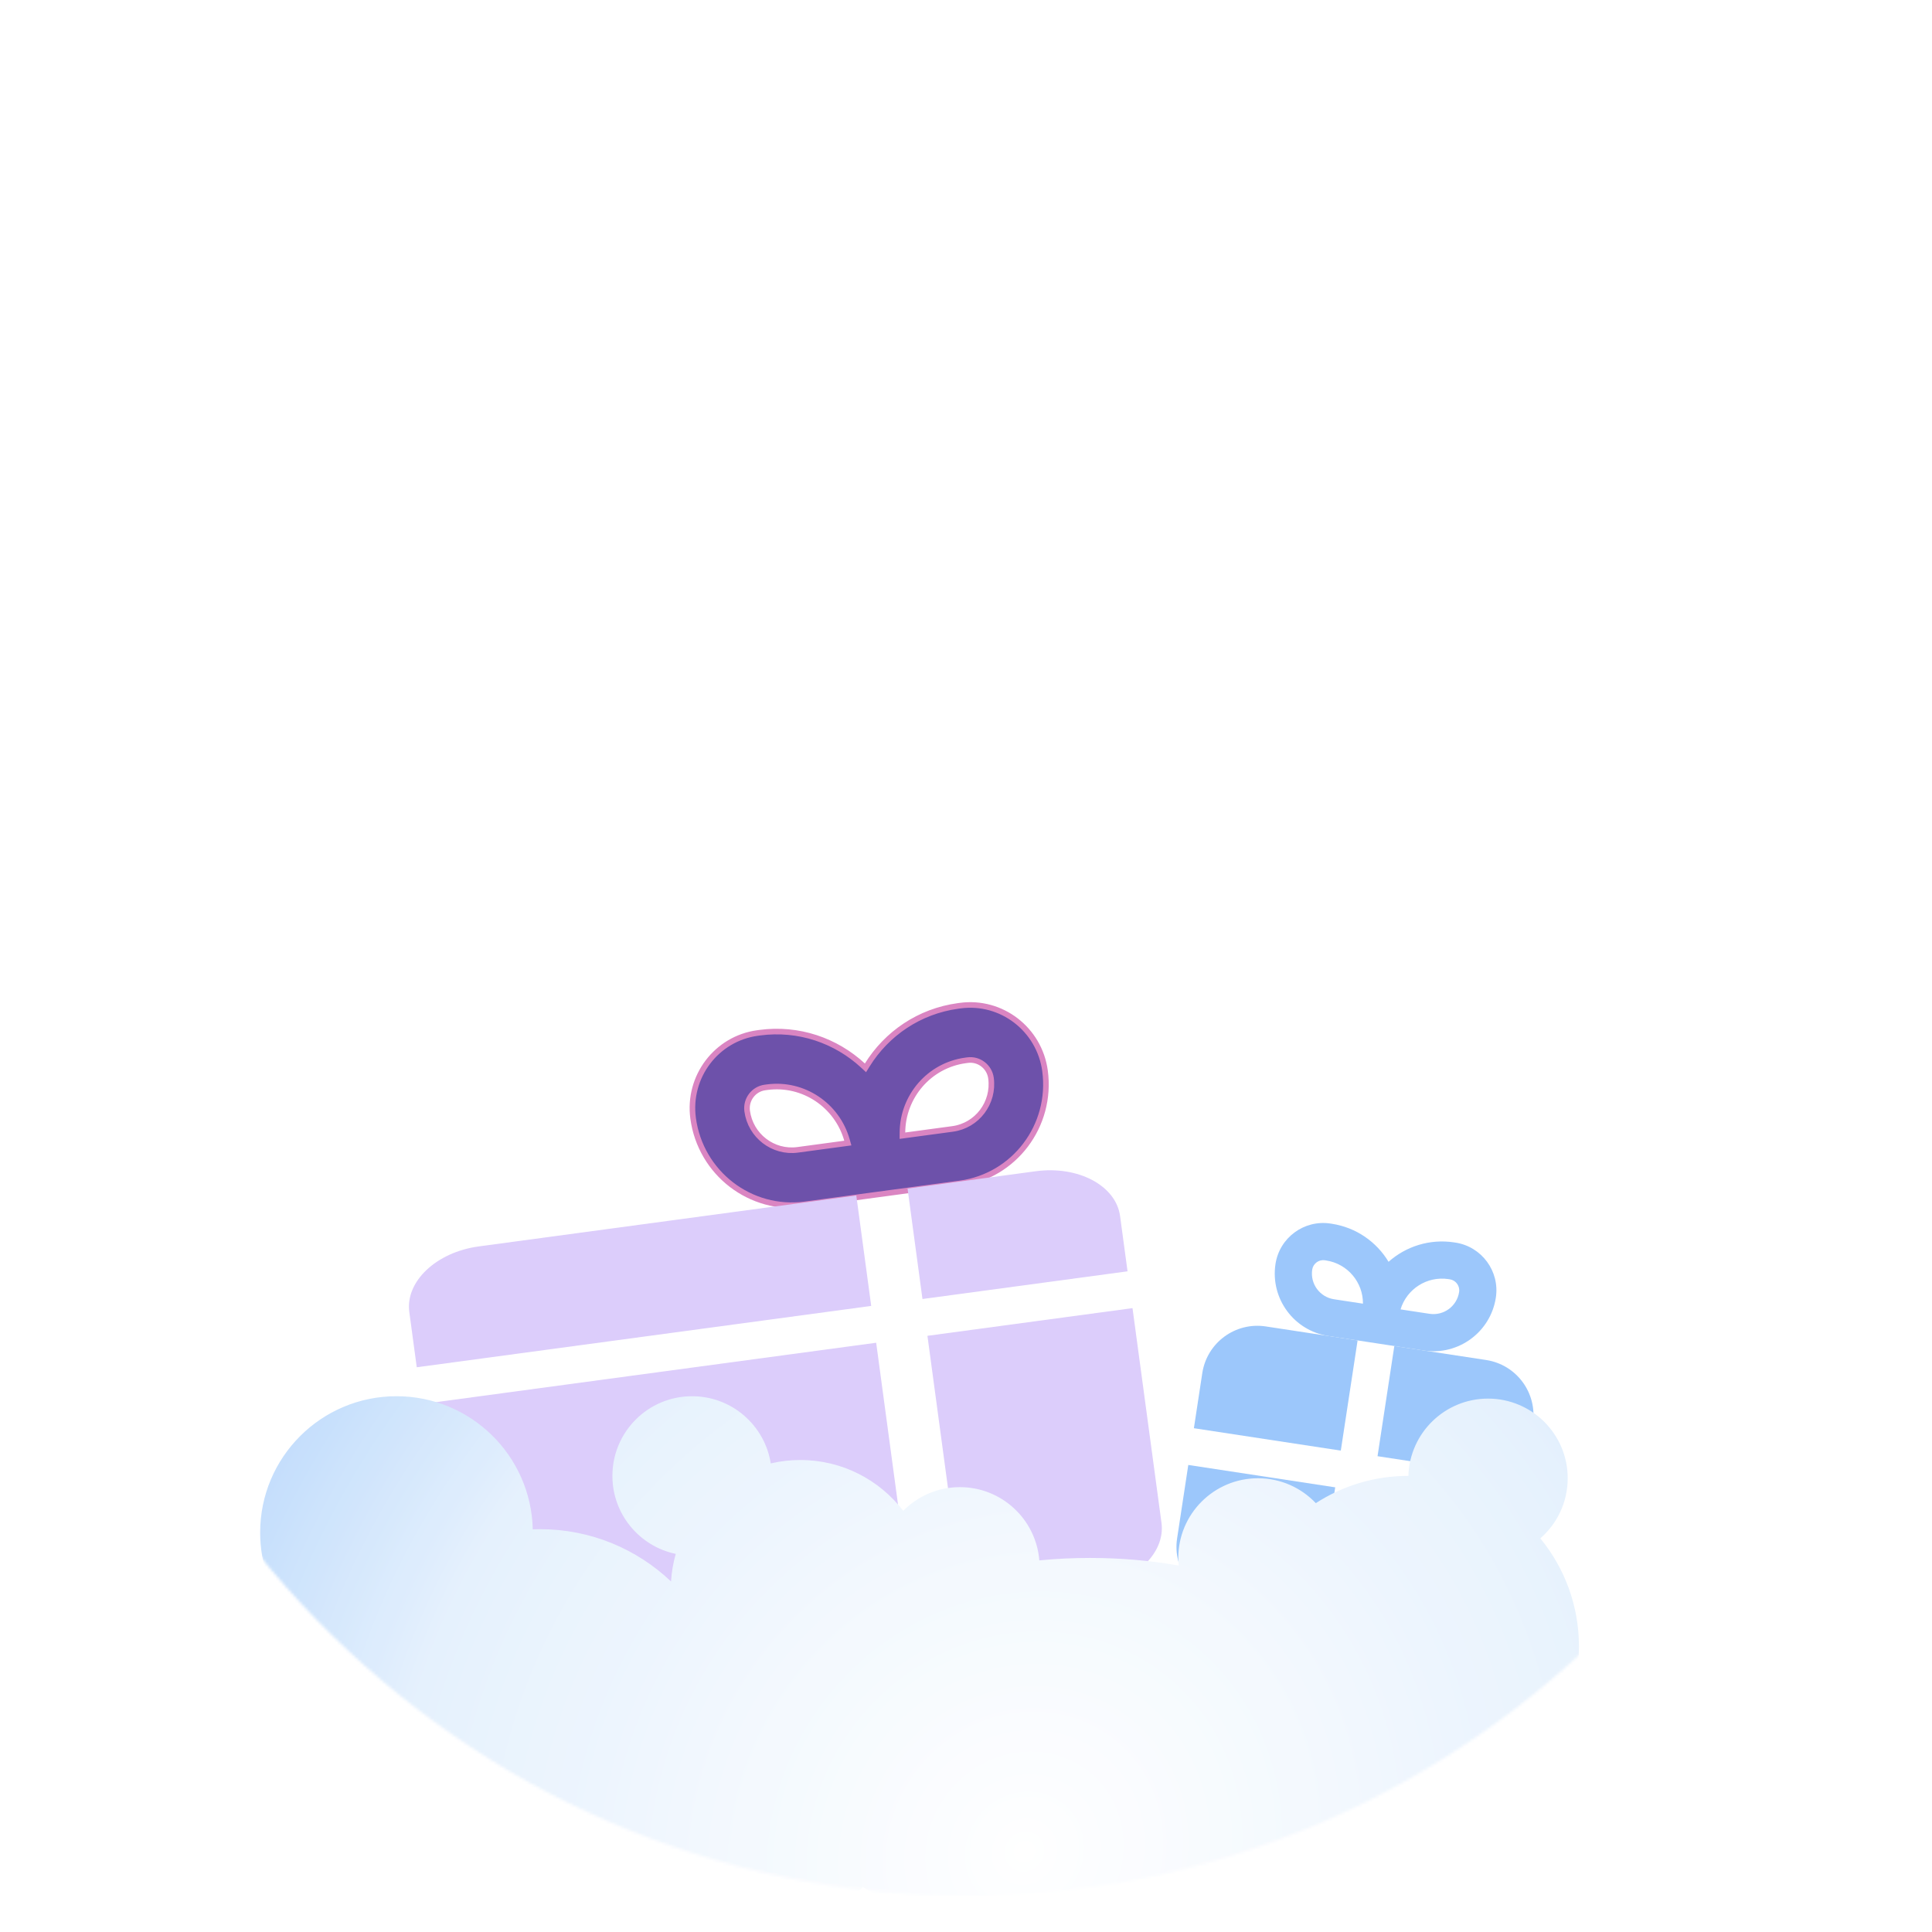 <svg width="691" height="691" viewBox="0 0 691 691" fill="none" xmlns="http://www.w3.org/2000/svg">
<g filter="url(#filter0_f_2003_1398)">
<path d="M316.095 117.984L336.867 101.268C325.449 84.309 198.233 83.374 153.795 139.47C123.222 178.063 89.475 292.297 160.958 220.288C227.23 153.53 275.432 115.719 316.095 117.984Z" fill="white" fill-opacity="0.7"/>
</g>
<g filter="url(#filter1_f_2003_1398)">
<path d="M100.727 413.516L88.551 397.614C75.608 405.88 72.597 501.399 113.917 535.789C142.344 559.449 227.519 586.866 174.739 531.876C125.808 480.897 98.288 444.012 100.727 413.516Z" fill="white" fill-opacity="0.7"/>
</g>
<path d="M485.559 479.415L452.718 474.411C441.836 472.753 431.669 480.23 430.011 491.113L427.008 510.817L479.554 518.825L485.559 479.415Z" fill="#8FC0FA"/>
<path d="M425.006 523.954L421.003 550.227C419.344 561.109 426.822 571.275 437.705 572.934L470.545 577.938L477.552 531.961L425.006 523.954Z" fill="#8FC0FA"/>
<path d="M483.682 579.94L516.523 584.945C527.405 586.603 537.572 579.125 539.23 568.243L543.234 541.97L490.688 533.963L483.682 579.94Z" fill="#8FC0FA"/>
<path d="M545.236 528.834L492.69 520.826L498.695 481.417L531.536 486.422C542.419 488.08 549.897 498.247 548.238 509.129L545.236 528.834Z" fill="#8FC0FA"/>
<path fill-rule="evenodd" clip-rule="evenodd" d="M475.117 477.826C462.784 475.946 454.309 464.425 456.188 452.091C457.626 442.659 466.436 436.179 475.868 437.616L476.306 437.683C485.109 439.024 492.37 444.22 496.634 451.294C502.812 445.811 511.29 443.014 520.094 444.355L520.532 444.422C529.963 445.859 536.444 454.67 535.007 464.102C533.127 476.435 521.605 484.91 509.272 483.031L475.117 477.826ZM477.119 464.69L487.473 466.267C487.542 458.678 482.025 451.996 474.304 450.819L473.866 450.752C471.69 450.421 469.656 451.916 469.325 454.093C468.551 459.171 472.04 463.916 477.119 464.69ZM511.273 469.894L500.92 468.316C503.114 461.051 510.371 456.315 518.092 457.492L518.53 457.559C520.706 457.89 522.202 459.924 521.87 462.1C521.096 467.179 516.352 470.668 511.273 469.894Z" fill="#8FC0FA"/>
<path d="M308.655 381.105L309.544 381.928L310.184 380.898C317.117 369.735 328.743 361.66 342.712 359.774L343.422 359.678C358.166 357.688 371.756 368.119 373.764 382.996C376.413 402.615 362.778 420.637 343.328 423.262L287.93 430.74C268.48 433.366 250.554 419.604 247.906 399.985C245.898 385.109 256.236 371.447 270.98 369.457L271.69 369.361C285.659 367.476 299.01 372.179 308.655 381.105ZM302.093 408.984L303.234 408.83L302.921 407.721C299.428 395.347 287.35 387.092 274.321 388.851L273.61 388.947C269.526 389.498 266.678 393.279 267.231 397.376C268.424 406.217 276.507 412.437 285.299 411.251L302.093 408.984ZM322.769 405.042L322.761 406.194L323.903 406.04L340.697 403.773C349.488 402.586 355.633 394.445 354.44 385.604C353.887 381.506 350.138 378.617 346.053 379.168L345.343 379.264C332.314 381.023 322.857 392.184 322.769 405.042Z" fill="#593A9F" stroke="#D575BA" stroke-width="2"/>
<path d="M306.263 427.57L171.232 445.797C156.042 447.848 144.922 458.353 146.395 469.263L149.061 489.016L311.596 467.076L306.263 427.57Z" fill="#D7C6FA"/>
<path d="M150.839 502.184L161.205 578.976C162.677 589.885 176.185 597.067 191.375 595.016L326.405 576.789L313.373 480.244L150.839 502.184Z" fill="#D7C6FA"/>
<path d="M344.741 574.314L390.581 568.126C405.771 566.076 416.891 555.57 415.418 544.661L405.052 467.869L331.709 477.769L344.741 574.314Z" fill="#D7C6FA"/>
<path d="M403.275 454.7L329.931 464.601L324.599 425.095L370.438 418.907C385.628 416.857 399.136 424.038 400.608 434.947L403.275 454.7Z" fill="#D7C6FA"/>
<mask id="mask0_2003_1398" style="mask-type:alpha" maskUnits="userSpaceOnUse" x="17" y="4" width="657" height="674">
<ellipse cx="345.5" cy="341" rx="328.5" ry="337" fill="white"/>
</mask>
<g mask="url(#mask0_2003_1398)">
<path fill-rule="evenodd" clip-rule="evenodd" d="M93.049 548.132C93.049 570.344 107.902 589.088 128.218 594.972C126.295 601.261 125.261 607.938 125.261 614.856C125.261 652.373 155.674 682.786 193.191 682.786C209.839 682.786 225.089 676.797 236.902 666.856C245.125 679.774 259.571 688.344 276.018 688.344C288.735 688.344 300.255 683.221 308.627 674.927C329.285 687.719 358.052 695.653 389.867 695.653C439.414 695.653 481.568 676.409 497.215 649.544C499.351 649.771 501.52 649.887 503.716 649.887C537.411 649.887 564.726 622.572 564.726 588.877C564.726 574.203 559.545 560.739 550.913 550.214C556.912 544.99 560.704 537.296 560.704 528.717C560.704 512.98 547.947 500.223 532.21 500.223C516.757 500.223 504.177 512.523 503.728 527.867C503.724 527.867 503.72 527.867 503.716 527.867C491.514 527.867 480.15 531.449 470.616 537.618C465.422 532.136 458.074 528.717 449.926 528.717C434.189 528.717 421.432 541.474 421.432 557.211C421.432 558.128 421.476 559.034 421.56 559.929C411.499 558.159 400.865 557.211 389.867 557.211C383.693 557.211 377.633 557.51 371.726 558.085C370.555 543.423 358.286 531.89 343.323 531.89C335.39 531.89 328.214 535.132 323.048 540.363C314.58 529.311 301.246 522.185 286.247 522.185C282.608 522.185 279.067 522.605 275.67 523.398C273.525 509.784 261.741 499.373 247.524 499.373C231.788 499.373 219.03 512.13 219.03 527.867C219.03 541.604 228.752 553.071 241.69 555.763C240.786 558.926 240.21 562.228 240.001 565.628C227.816 554.039 211.334 546.926 193.191 546.926C192.308 546.926 191.428 546.943 190.553 546.976C189.939 520.581 168.35 499.373 141.808 499.373C114.879 499.373 93.049 521.203 93.049 548.132Z" fill="url(#paint0_radial_2003_1398)"/>
</g>
<g filter="url(#filter2_b_2003_1398)">
<circle cx="345.5" cy="345.304" r="344.742" fill="white" fill-opacity="0.12"/>
</g>
<circle cx="345.5" cy="345.304" r="338.242" stroke="white" stroke-opacity="0.11" stroke-width="13"/>
<defs>
<filter id="filter0_f_2003_1398" x="83.3" y="55.913" width="288.749" height="222.874" filterUnits="userSpaceOnUse" color-interpolation-filters="sRGB">
<feFlood flood-opacity="0" result="BackgroundImageFix"/>
<feBlend mode="normal" in="SourceGraphic" in2="BackgroundImageFix" result="shape"/>
<feGaussianBlur stdDeviation="17.591" result="effect1_foregroundBlur_2003_1398"/>
</filter>
<filter id="filter1_f_2003_1398" x="44.797" y="362.43" width="182.02" height="236.706" filterUnits="userSpaceOnUse" color-interpolation-filters="sRGB">
<feFlood flood-opacity="0" result="BackgroundImageFix"/>
<feBlend mode="normal" in="SourceGraphic" in2="BackgroundImageFix" result="shape"/>
<feGaussianBlur stdDeviation="17.591" result="effect1_foregroundBlur_2003_1398"/>
</filter>
<filter id="filter2_b_2003_1398" x="-3.242" y="-3.438" width="697.484" height="697.484" filterUnits="userSpaceOnUse" color-interpolation-filters="sRGB">
<feFlood flood-opacity="0" result="BackgroundImageFix"/>
<feGaussianBlur in="BackgroundImageFix" stdDeviation="2"/>
<feComposite in2="SourceAlpha" operator="in" result="effect1_backgroundBlur_2003_1398"/>
<feBlend mode="normal" in="SourceGraphic" in2="effect1_backgroundBlur_2003_1398" result="shape"/>
</filter>
<radialGradient id="paint0_radial_2003_1398" cx="0" cy="0" r="1" gradientUnits="userSpaceOnUse" gradientTransform="translate(366 663) rotate(-143.882) scale(396.134 422.838)">
<stop stop-color="white"/>
<stop offset="0.558" stop-color="#E2EFFD"/>
<stop offset="1" stop-color="#8FC0FA"/>
</radialGradient>
</defs>
</svg>
